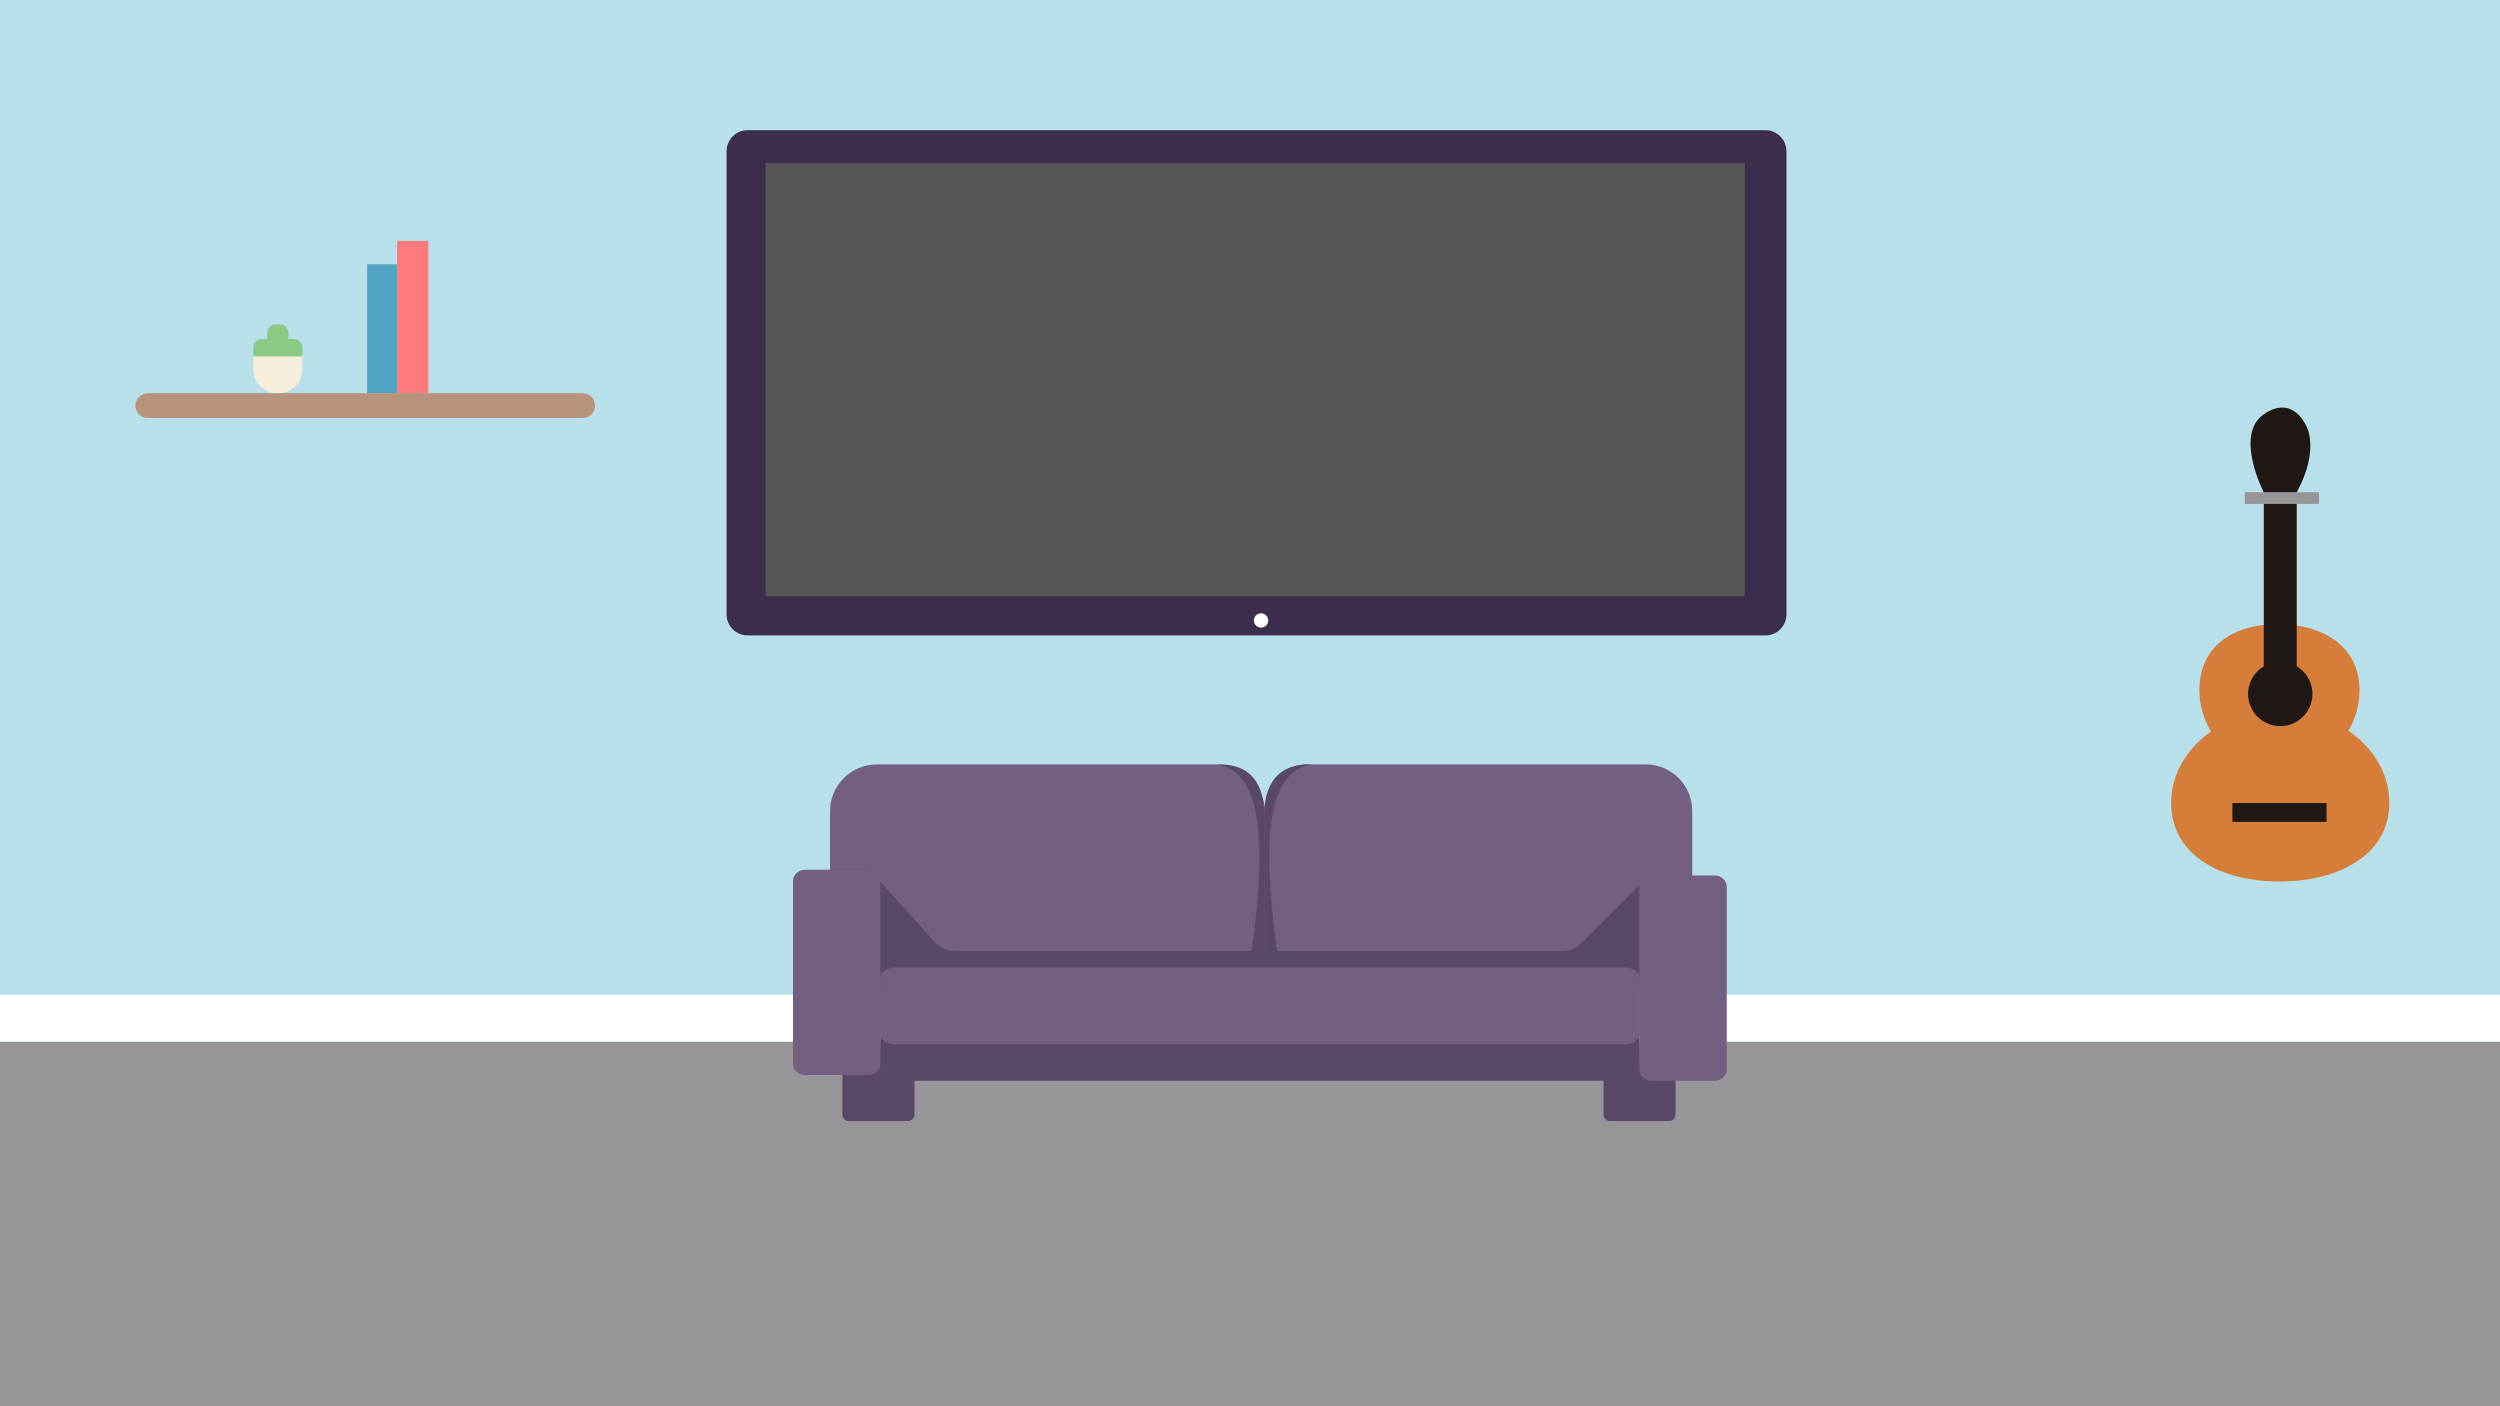 <svg width="1920" height="1080" viewBox="0 0 1920 1080" fill="none" xmlns="http://www.w3.org/2000/svg">
<path d="M1920 0H0V1080H1920V0Z" fill="#B7E0EA"/>
<path d="M1920 800H0V1080H1920V800Z" fill="#979599"/>
<path d="M1920 764H0V800H1920V764Z" fill="white"/>
<path d="M1355.84 100H574.16C565.235 100 558 107.235 558 116.16V471.84C558 480.765 565.235 488 574.16 488H1355.84C1364.76 488 1372 480.765 1372 471.84V116.16C1372 107.235 1364.76 100 1355.84 100Z" fill="#3C2D4C"/>
<path d="M968.5 482C971.538 482 974 479.538 974 476.5C974 473.462 971.538 471 968.5 471C965.462 471 963 473.462 963 476.5C963 479.538 965.462 482 968.5 482Z" fill="white"/>
<path d="M1812.1 529.95C1812.1 563.9 1784.58 591.42 1750.63 591.42C1716.68 591.42 1689.16 563.9 1689.16 529.95C1689.16 496 1715.48 479.33 1749.42 479.33C1783.36 479.33 1812.1 496 1812.1 529.95Z" fill="#D67D3A"/>
<path d="M1835 616.741C1835 656.011 1796.89 677.001 1750.63 677.001C1704.37 677.001 1667.46 656.011 1667.46 616.741C1667.46 577.471 1704.96 545.631 1751.23 545.631C1797.5 545.631 1835 577.471 1835 616.741Z" fill="#D67D3A"/>
<path d="M1751.23 557.68C1764.88 557.68 1775.94 546.617 1775.94 532.97C1775.94 519.323 1764.88 508.26 1751.23 508.26C1737.58 508.26 1726.52 519.323 1726.52 532.97C1726.52 546.617 1737.58 557.68 1751.23 557.68Z" fill="#201814"/>
<path d="M1786.79 616.74H1714.47V631.2H1786.79V616.74Z" fill="#201814"/>
<path d="M1763.89 378.09H1738.58V514.29H1763.89V378.09Z" fill="#201814"/>
<path d="M1738.58 378.09C1738.58 378.09 1715.68 334.04 1738.58 318.19C1761.02 302.65 1771.12 327 1771.12 327C1771.12 327 1781.97 344.62 1763.89 378.09H1738.58Z" fill="#201814"/>
<path d="M1781 378H1724V387H1781V378Z" fill="#979599"/>
<mask id="mask0_307_148" style="mask-type:luminance" maskUnits="userSpaceOnUse" x="194" y="249" width="39" height="54">
<path d="M232.39 249H194.32V302.19H232.39V249Z" fill="white"/>
</mask>
<g mask="url(#mask0_307_148)">
<path d="M222.92 277.491H225.57C229.34 277.491 232.4 274.441 232.4 270.671V267.211C232.4 263.441 229.34 260.391 225.57 260.391H222.92C219.15 260.391 216.09 263.441 216.09 267.211V270.671C216.09 274.441 219.15 277.491 222.92 277.491Z" fill="#8BC985"/>
<path d="M201.16 277.491H203.81C207.58 277.491 210.64 274.441 210.64 270.671V267.211C210.64 263.441 207.58 260.391 203.81 260.391H201.16C197.39 260.391 194.33 263.441 194.33 267.211V270.671C194.33 274.441 197.39 277.491 201.16 277.491Z" fill="#8BC985"/>
<path d="M212.05 277.49H214.7C218.47 277.49 221.53 274.44 221.53 270.67V255.81C221.53 252.04 218.47 248.99 214.7 248.99H212.05C208.28 248.99 205.22 252.04 205.22 255.81V270.67C205.22 274.44 208.28 277.49 212.05 277.49Z" fill="#8BC985"/>
<path d="M232.4 273.701V283.201C232.4 293.691 223.87 302.201 213.36 302.201C202.85 302.201 194.32 293.691 194.32 283.201V273.701H232.39H232.4Z" fill="#F6EEDA"/>
</g>
<path d="M329 185H305V302H329V185Z" fill="#FF7B7B"/>
<path d="M305 203H282V302H305V203Z" fill="#51A4C4"/>
<path d="M447.5 302H113.5C108.253 302 104 306.253 104 311.5C104 316.747 108.253 321 113.5 321H447.5C452.747 321 457 316.747 457 311.5C457 306.253 452.747 302 447.5 302Z" fill="#B7937B"/>
<path d="M673.54 587.039H933.66C954.68 587.039 971.75 604.109 971.75 625.129V752.729C971.75 756.469 968.71 759.509 964.97 759.509H644.25C640.51 759.509 637.47 756.469 637.47 752.729V623.129C637.47 603.209 653.64 587.049 673.55 587.049L673.54 587.039Z" fill="#735F82"/>
<path d="M1003.68 587.039H1263.91C1283.63 587.039 1299.64 603.049 1299.64 622.769V757.579C1299.64 758.639 1298.78 759.499 1297.72 759.499H973.67C972.61 759.499 971.75 758.639 971.75 757.579V618.969C971.75 601.339 986.06 587.039 1003.68 587.039Z" fill="#735F82"/>
<path d="M687.72 749.35H1247.46C1253.93 749.35 1259.18 754.39 1259.18 760.62V818.73C1259.18 824.95 1253.93 830 1247.46 830H687.72C681.25 830 676 824.96 676 818.73V760.62C676 754.4 681.25 749.35 687.72 749.35Z" fill="#594868"/>
<path d="M1281.73 805.639H1236.63C1233.8 805.639 1231.5 807.935 1231.5 810.769V855.869C1231.5 858.702 1233.8 860.999 1236.63 860.999H1281.73C1284.56 860.999 1286.86 858.702 1286.86 855.869V810.769C1286.86 807.935 1284.56 805.639 1281.73 805.639Z" fill="#594868"/>
<path d="M697.2 805.639H652.1C649.267 805.639 646.97 807.935 646.97 810.769V855.869C646.97 858.702 649.267 860.999 652.1 860.999H697.2C700.033 860.999 702.33 858.702 702.33 855.869V810.769C702.33 807.935 700.033 805.639 697.2 805.639Z" fill="#594868"/>
<path d="M637 668L637.36 739.69C637.41 750.65 646.32 759.51 657.28 759.51H1286.27C1298.04 759.51 1307.25 749.35 1306.09 737.63L1301.42 690.32C1300.41 680.13 1291.84 672.36 1281.6 672.36H1274.66C1269.38 672.36 1264.31 674.46 1260.58 678.19L1214.23 724.54C1210.49 728.28 1205.43 730.37 1200.15 730.37H732.91C727.25 730.37 721.87 727.97 718.09 723.76L668.03 668" fill="#594868"/>
<path d="M609 816.859V676.679C609 671.859 613.18 667.949 618.34 667.949H666.81C671.97 667.949 676.15 671.859 676.15 676.679V816.859C676.15 821.679 671.97 825.589 666.81 825.589H618.34C613.18 825.589 609 821.679 609 816.859Z" fill="#735F82"/>
<path d="M1259 821.269V681.089C1259 676.269 1263.18 672.359 1268.34 672.359H1316.81C1321.97 672.359 1326.15 676.269 1326.15 681.089V821.269C1326.15 826.089 1321.97 829.999 1316.81 829.999H1268.34C1263.18 829.999 1259 826.089 1259 821.269Z" fill="#735F82"/>
<path d="M687.72 743H1247.67C1254.15 743 1259.39 746.7 1259.39 751.26V793.86C1259.39 798.42 1254.14 802.12 1247.67 802.12H687.72C681.24 802.12 676 798.42 676 793.86V751.26C676 746.7 681.25 743 687.72 743Z" fill="#735F82"/>
<path d="M981.6 736.998H971V624.338C971.6 603.058 980.6 586.038 1007.6 587.108C969.03 592.408 970.5 658.528 981.6 736.998Z" fill="#594868"/>
<path d="M960.4 736.998H971V624.338C970.4 603.058 961.4 586.038 934.4 587.108C972.97 592.408 971.5 658.528 960.4 736.998Z" fill="#594868"/>
<path d="M1340 125H588V458H1340V125Z" fill="#565656"/>
</svg>
